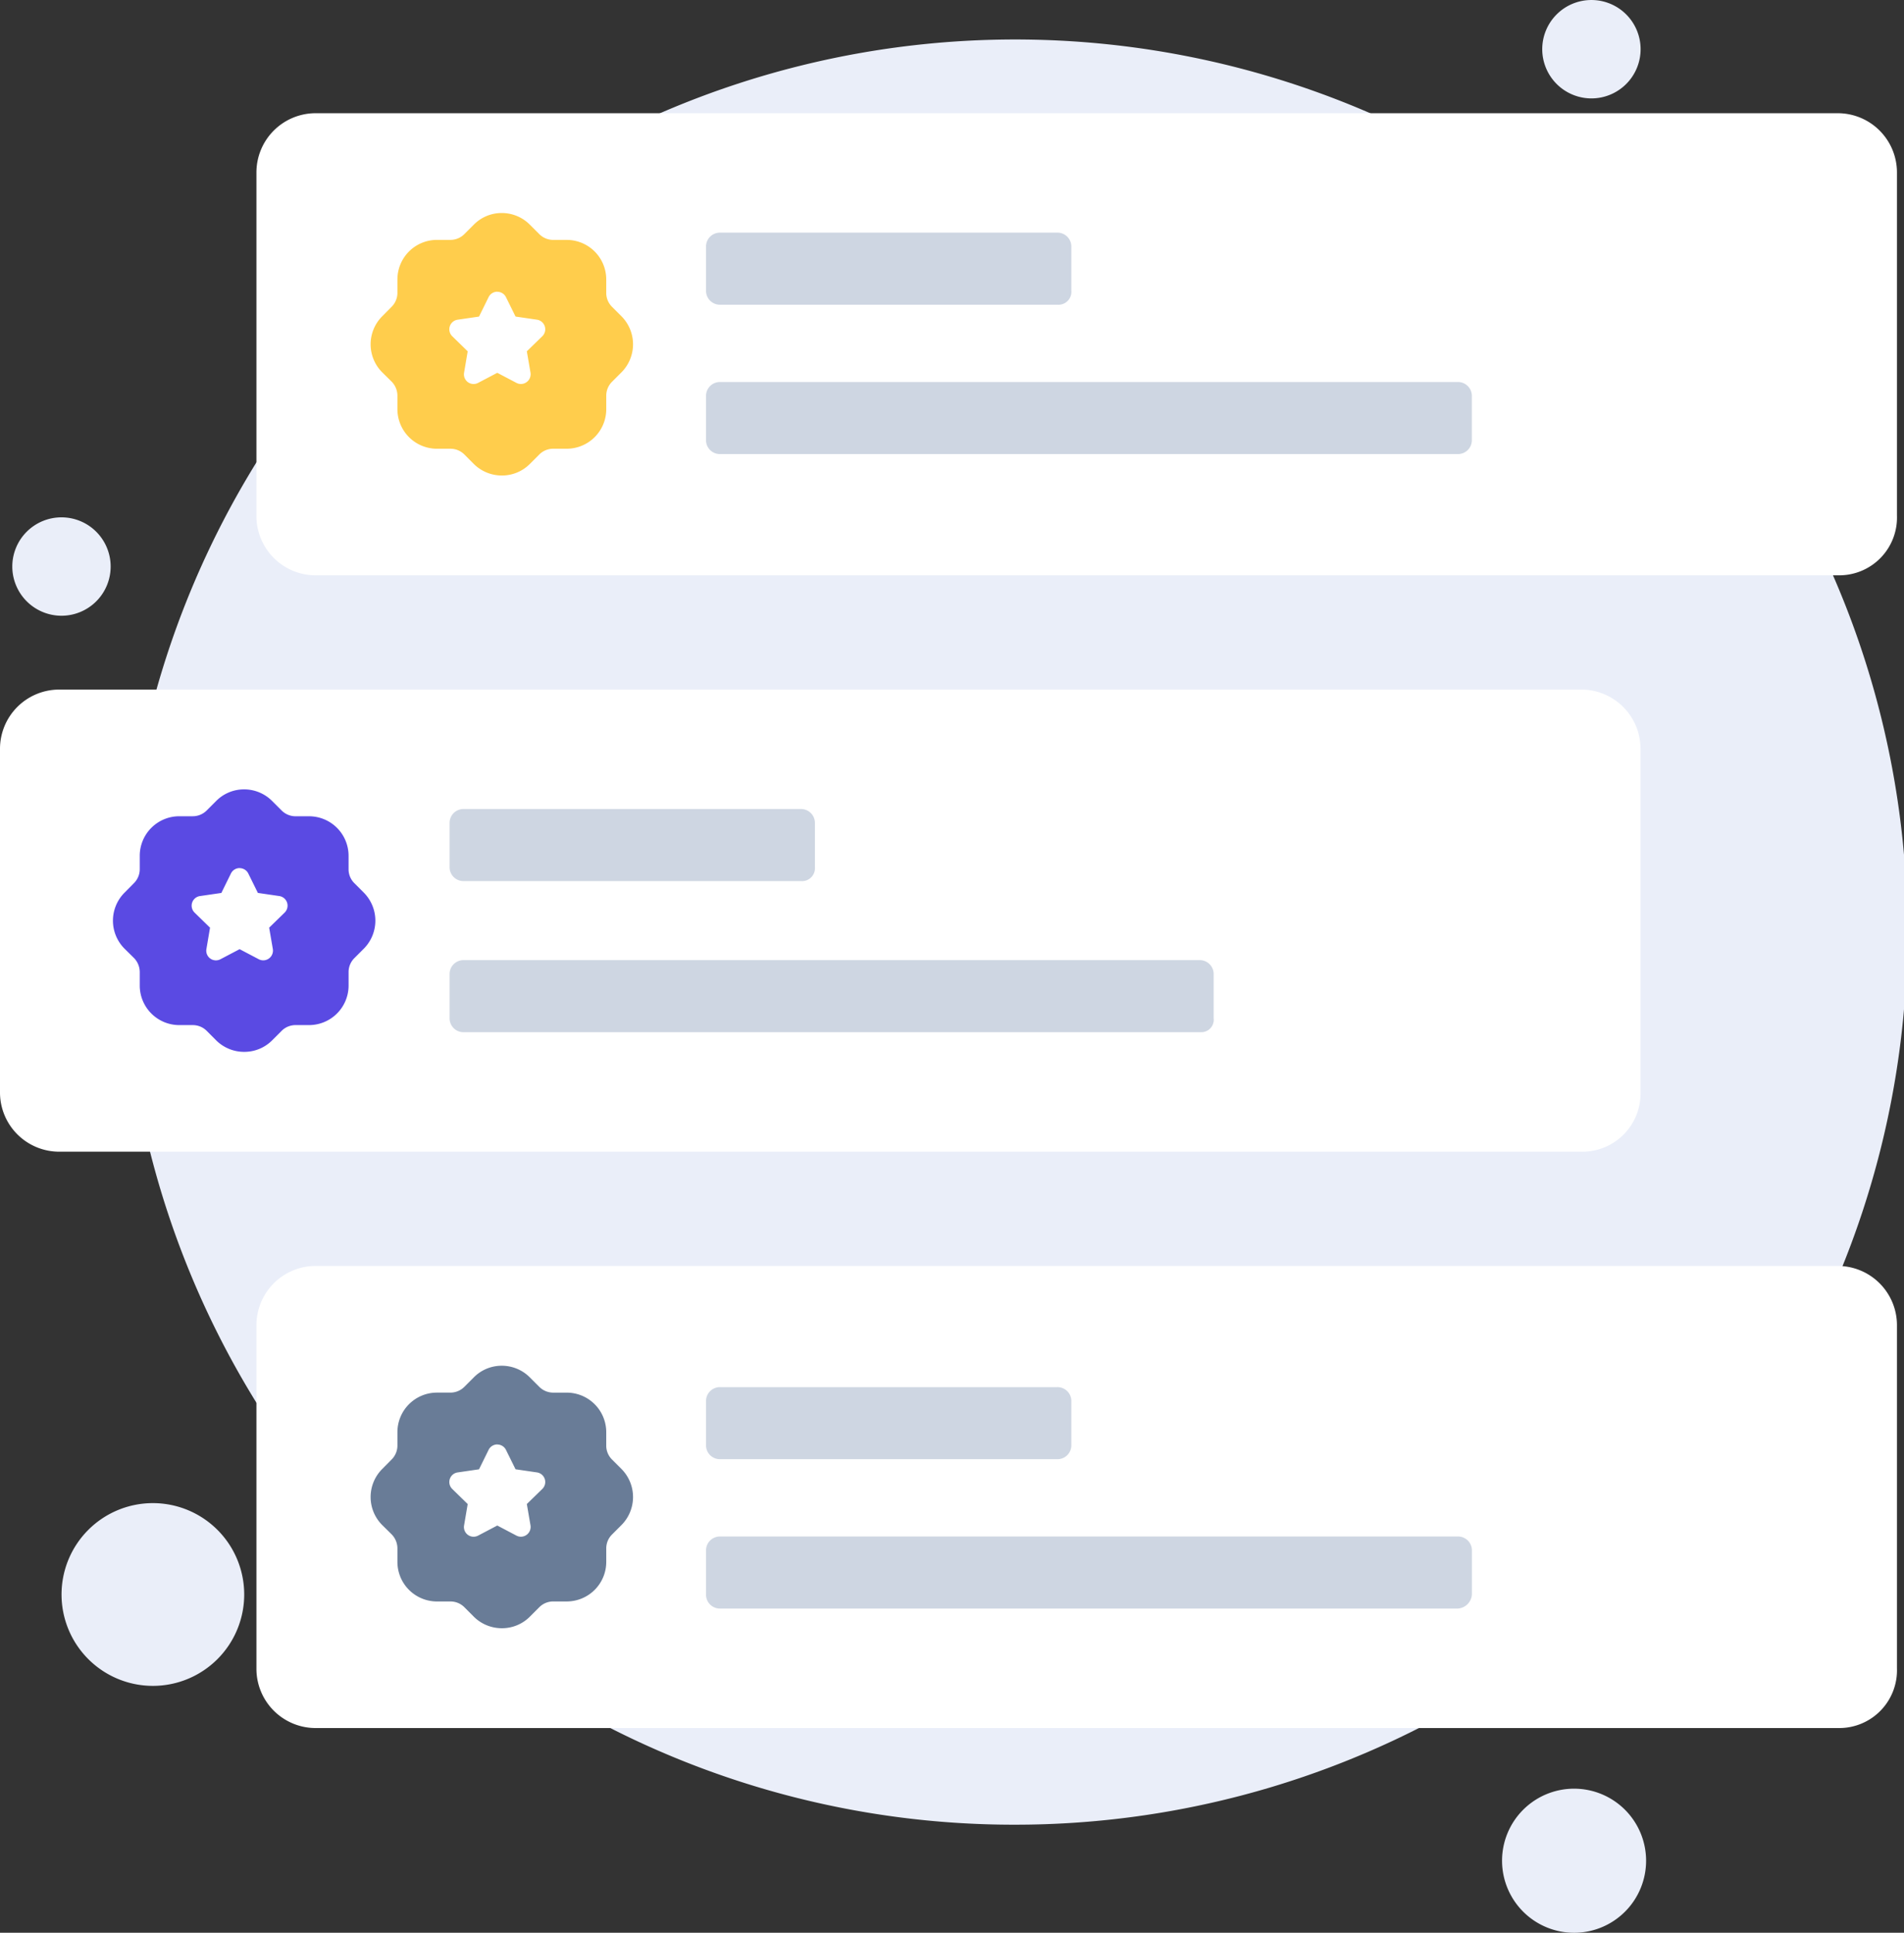 <svg xmlns="http://www.w3.org/2000/svg" width="145.111" height="147.241" viewBox="0 0 145.111 147.241">
  <rect x="0" y="0" width="145.111" height="147.241" fill="#333333" stroke="none"/>
  <g id="Group_4516" data-name="Group 4516" transform="translate(-159.434 -2447.729)">
    <path id="Path_6859" data-name="Path 6859" d="M234.3,2585.978a68,68,0,1,0-67.87-68A67.9,67.9,0,0,0,234.3,2585.978Z" transform="translate(2.371 0.759)" fill="#eaeef9"/>
    <path id="Path_6860" data-name="Path 6860" d="M275.022,2482.647a5.489,5.489,0,1,0-5.488-5.489A5.493,5.493,0,0,0,275.022,2482.647Z" transform="translate(4.377 112.324)" fill="#eaeef9"/>
    <path id="Path_6861" data-name="Path 6861" d="M280.581,2465.666a3.748,3.748,0,1,0-3.748-3.748A3.753,3.753,0,0,0,280.581,2465.666Z" transform="translate(0.141 -10.44)" fill="#eaeef9"/>
    <path id="Path_6862" data-name="Path 6862" d="M163.882,2484.667a3.748,3.748,0,1,0-3.748-3.749A3.754,3.754,0,0,0,163.882,2484.667Z" transform="translate(0.237 9.97)" fill="#eaeef9"/>
    <path id="Path_6863" data-name="Path 6863" d="M169.9,2547.192a6.961,6.961,0,1,0-6.961-6.961A6.963,6.963,0,0,0,169.9,2547.192Z" transform="translate(1.185 28.969)" fill="#eaeef9"/>
    <g id="Group_4415" data-name="Group 4415" transform="translate(178.978 2456.351)">
      <path id="Path_6864" data-name="Path 6864" d="M294.647,2489.376H178.585a4.514,4.514,0,0,1-4.551-4.552v-26.1a4.514,4.514,0,0,1,4.551-4.551H294.513a4.514,4.514,0,0,1,4.551,4.551v26.1A4.4,4.4,0,0,1,294.647,2489.376Z" transform="translate(-174.034 -2454.17)" fill="#fff"/>
    </g>
    <path id="Path_6869" data-name="Path 6869" d="M226.407,2466.458H200.7a1.056,1.056,0,0,1-1.071-1.071v-3.347a1.056,1.056,0,0,1,1.071-1.071h25.7a1.056,1.056,0,0,1,1.071,1.071v3.347A.985.985,0,0,1,226.407,2466.458Z" transform="translate(13.614 4.484)" fill="#ced6e2"/>
    <path id="Path_6870" data-name="Path 6870" d="M256.929,2474.958H200.7a1.056,1.056,0,0,1-1.071-1.071v-3.347a1.056,1.056,0,0,1,1.071-1.071h56.224a1.056,1.056,0,0,1,1.071,1.071v3.347A1.056,1.056,0,0,1,256.929,2474.958Z" transform="translate(13.614 7.363)" fill="#ced6e2"/>
    <g id="Group_4416" data-name="Group 4416" transform="translate(178.978 2544.167)">
      <path id="Path_6871" data-name="Path 6871" d="M294.647,2554.977H178.585a4.514,4.514,0,0,1-4.551-4.552v-26.1a4.514,4.514,0,0,1,4.551-4.551H294.513a4.514,4.514,0,0,1,4.551,4.551v26.1A4.4,4.4,0,0,1,294.647,2554.977Z" transform="translate(-174.034 -2519.77)" fill="#fff"/>
    </g>
    <path id="Path_6875" data-name="Path 6875" d="M191.526,2538.151v.535h-6.292v-.669a.8.8,0,0,0,.134-.535v-2.543l-.134-.134v-.134a2.346,2.346,0,0,0,.535.669l2.008,1.339a1.219,1.219,0,0,0,1.606,0l1.874-1.606.134-.134v2.677C191.258,2537.749,191.392,2538.016,191.526,2538.151Z" transform="translate(8.737 29.443)" fill="#fff"/>
    <path id="Path_6876" data-name="Path 6876" d="M226.407,2532.158H200.7a1.056,1.056,0,0,1-1.071-1.071v-3.347a1.056,1.056,0,0,1,1.071-1.071h25.7a1.056,1.056,0,0,1,1.071,1.071v3.347A1.056,1.056,0,0,1,226.407,2532.158Z" transform="translate(13.614 26.734)" fill="#ced6e2"/>
    <path id="Path_6877" data-name="Path 6877" d="M256.929,2540.658H200.7a1.056,1.056,0,0,1-1.071-1.071v-3.347a1.056,1.056,0,0,1,1.071-1.071h56.224A1.056,1.056,0,0,1,258,2536.24v3.347A1.152,1.152,0,0,1,256.929,2540.658Z" transform="translate(13.614 29.613)" fill="#ced6e2"/>
    <g id="Group_4417" data-name="Group 4417" transform="translate(159.434 2500.259)">
      <path id="Path_6878" data-name="Path 6878" d="M279.913,2522.177H163.985a4.514,4.514,0,0,1-4.551-4.552v-26.1a4.514,4.514,0,0,1,4.551-4.552H279.913a4.514,4.514,0,0,1,4.551,4.552v26.1A4.433,4.433,0,0,1,279.913,2522.177Z" transform="translate(-159.434 -2486.97)" fill="#fff"/>
    </g>
    <path id="Path_6879" data-name="Path 6879" d="M211.807,2499.258H186.1a1.056,1.056,0,0,1-1.071-1.071v-3.347a1.056,1.056,0,0,1,1.071-1.071h25.7a1.056,1.056,0,0,1,1.071,1.071v3.347A.985.985,0,0,1,211.807,2499.258Z" transform="translate(8.67 15.593)" fill="#ced6e2"/>
    <path id="Path_6880" data-name="Path 6880" d="M242.329,2507.858H186.1a1.056,1.056,0,0,1-1.071-1.071v-3.347a1.056,1.056,0,0,1,1.071-1.071h56.09a1.056,1.056,0,0,1,1.071,1.071v3.347A.949.949,0,0,1,242.329,2507.858Z" transform="translate(8.67 18.505)" fill="#ced6e2"/>
    <path id="Path_6885" data-name="Path 6885" d="M170.934,2501.57l.4.4Z" transform="translate(3.895 18.234)" fill="#3973f4"/>
    <g id="Iconly_Bold_Discount" data-name="Iconly/Bold/Discount" transform="translate(187.679 2463.957)">
      <g id="Discount" transform="translate(0.5 0.479)">
        <path id="Discount-2" data-name="Discount" d="M9.507,19.517a3.024,3.024,0,0,1-2.131-.868l-.73-.732a1.493,1.493,0,0,0-1.061-.438H4.555a3.015,3.015,0,0,1-3.011-3.011V13.438a1.538,1.538,0,0,0-.44-1.071l-.72-.71A3.021,3.021,0,0,1,.373,7.4L1.1,6.666A1.5,1.5,0,0,0,1.544,5.6V4.577A3.013,3.013,0,0,1,4.555,1.568h1.03a1.5,1.5,0,0,0,1.061-.441l.72-.72A2.981,2.981,0,0,1,9.5-.479,3.008,3.008,0,0,1,11.627.4l.73.729a1.5,1.5,0,0,0,1.061.441h1.03a3.013,3.013,0,0,1,3.011,3.009V5.608a1.488,1.488,0,0,0,.44,1.058l.72.72a3.029,3.029,0,0,1,.021,4.251l-.018.018-.012.012-.71.71a1.491,1.491,0,0,0-.44,1.061v1.029a3.015,3.015,0,0,1-3.011,3.011h-1.03a1.493,1.493,0,0,0-1.061.438l-.72.72A2.989,2.989,0,0,1,9.507,19.517Zm-.352-14h0a.737.737,0,0,0-.662.412L7.763,7.411l-1.626.237a.739.739,0,0,0-.413,1.262L6.9,10.058,6.625,11.68a.736.736,0,0,0,1.072.78l1.458-.766,1.455.765a.742.742,0,0,0,.347.087.744.744,0,0,0,.729-.867l-.279-1.623,1.179-1.148a.739.739,0,0,0-.41-1.261l-1.629-.238L9.819,5.935a.736.736,0,0,0-.661-.413Z" transform="translate(0 0)" fill="#ffcd4c" stroke="rgba(0,0,0,0)" stroke-width="1"/>
      </g>
    </g>
    <g id="Iconly_Bold_Discount-2" data-name="Iconly/Bold/Discount" transform="translate(168.041 2507.865)">
      <g id="Discount-3" data-name="Discount" transform="translate(0.5 0.479)">
        <path id="Discount-4" data-name="Discount" d="M9.507,19.517a3.024,3.024,0,0,1-2.131-.868l-.73-.732a1.493,1.493,0,0,0-1.061-.438H4.555a3.015,3.015,0,0,1-3.011-3.011V13.438a1.538,1.538,0,0,0-.44-1.071l-.72-.71A3.021,3.021,0,0,1,.373,7.4L1.1,6.666A1.5,1.5,0,0,0,1.544,5.6V4.577A3.013,3.013,0,0,1,4.555,1.568h1.03a1.5,1.5,0,0,0,1.061-.441l.72-.72A2.981,2.981,0,0,1,9.5-.479,3.008,3.008,0,0,1,11.627.4l.73.729a1.5,1.5,0,0,0,1.061.441h1.03a3.013,3.013,0,0,1,3.011,3.009V5.608a1.488,1.488,0,0,0,.44,1.058l.72.72a3.029,3.029,0,0,1,.021,4.251l-.018.018-.012.012-.71.71a1.491,1.491,0,0,0-.44,1.061v1.029a3.015,3.015,0,0,1-3.011,3.011h-1.03a1.493,1.493,0,0,0-1.061.438l-.72.72A2.989,2.989,0,0,1,9.507,19.517Zm-.352-14h0a.737.737,0,0,0-.662.412L7.763,7.411l-1.626.237a.739.739,0,0,0-.413,1.262L6.9,10.058,6.625,11.68a.736.736,0,0,0,1.072.78l1.458-.766,1.455.765a.742.742,0,0,0,.347.087.744.744,0,0,0,.729-.867l-.279-1.623,1.179-1.148a.739.739,0,0,0-.41-1.261l-1.629-.238L9.819,5.935a.736.736,0,0,0-.661-.413Z" transform="translate(0 0)" fill="#5A4AE3" stroke="rgba(0,0,0,0)" stroke-width="1"/>
      </g>
    </g>
    <g id="Iconly_Bold_Discount-3" data-name="Iconly/Bold/Discount" transform="translate(187.679 2551.773)" opacity="0.67">
      <g id="Discount-5" data-name="Discount" transform="translate(0.5 0.479)">
        <path id="Discount-6" data-name="Discount" d="M9.507,19.517a3.024,3.024,0,0,1-2.131-.868l-.73-.732a1.493,1.493,0,0,0-1.061-.438H4.555a3.015,3.015,0,0,1-3.011-3.011V13.438a1.538,1.538,0,0,0-.44-1.071l-.72-.71A3.021,3.021,0,0,1,.373,7.4L1.1,6.666A1.5,1.5,0,0,0,1.544,5.6V4.577A3.013,3.013,0,0,1,4.555,1.568h1.03a1.5,1.5,0,0,0,1.061-.441l.72-.72A2.981,2.981,0,0,1,9.5-.479,3.008,3.008,0,0,1,11.627.4l.73.729a1.5,1.5,0,0,0,1.061.441h1.03a3.013,3.013,0,0,1,3.011,3.009V5.608a1.488,1.488,0,0,0,.44,1.058l.72.72a3.029,3.029,0,0,1,.021,4.251l-.018.018-.012.012-.71.71a1.491,1.491,0,0,0-.44,1.061v1.029a3.015,3.015,0,0,1-3.011,3.011h-1.03a1.493,1.493,0,0,0-1.061.438l-.72.72A2.989,2.989,0,0,1,9.507,19.517Zm-.352-14h0a.737.737,0,0,0-.662.412L7.763,7.411l-1.626.237a.739.739,0,0,0-.413,1.262L6.9,10.058,6.625,11.68a.736.736,0,0,0,1.072.78l1.458-.766,1.455.765a.742.742,0,0,0,.347.087.744.744,0,0,0,.729-.867l-.279-1.623,1.179-1.148a.739.739,0,0,0-.41-1.261l-1.629-.238L9.819,5.935a.736.736,0,0,0-.661-.413Z" transform="translate(0 0)" fill="#1f3b64" stroke="rgba(0,0,0,0)" stroke-width="1"/>
      </g>
    </g>
  </g>
</svg>
